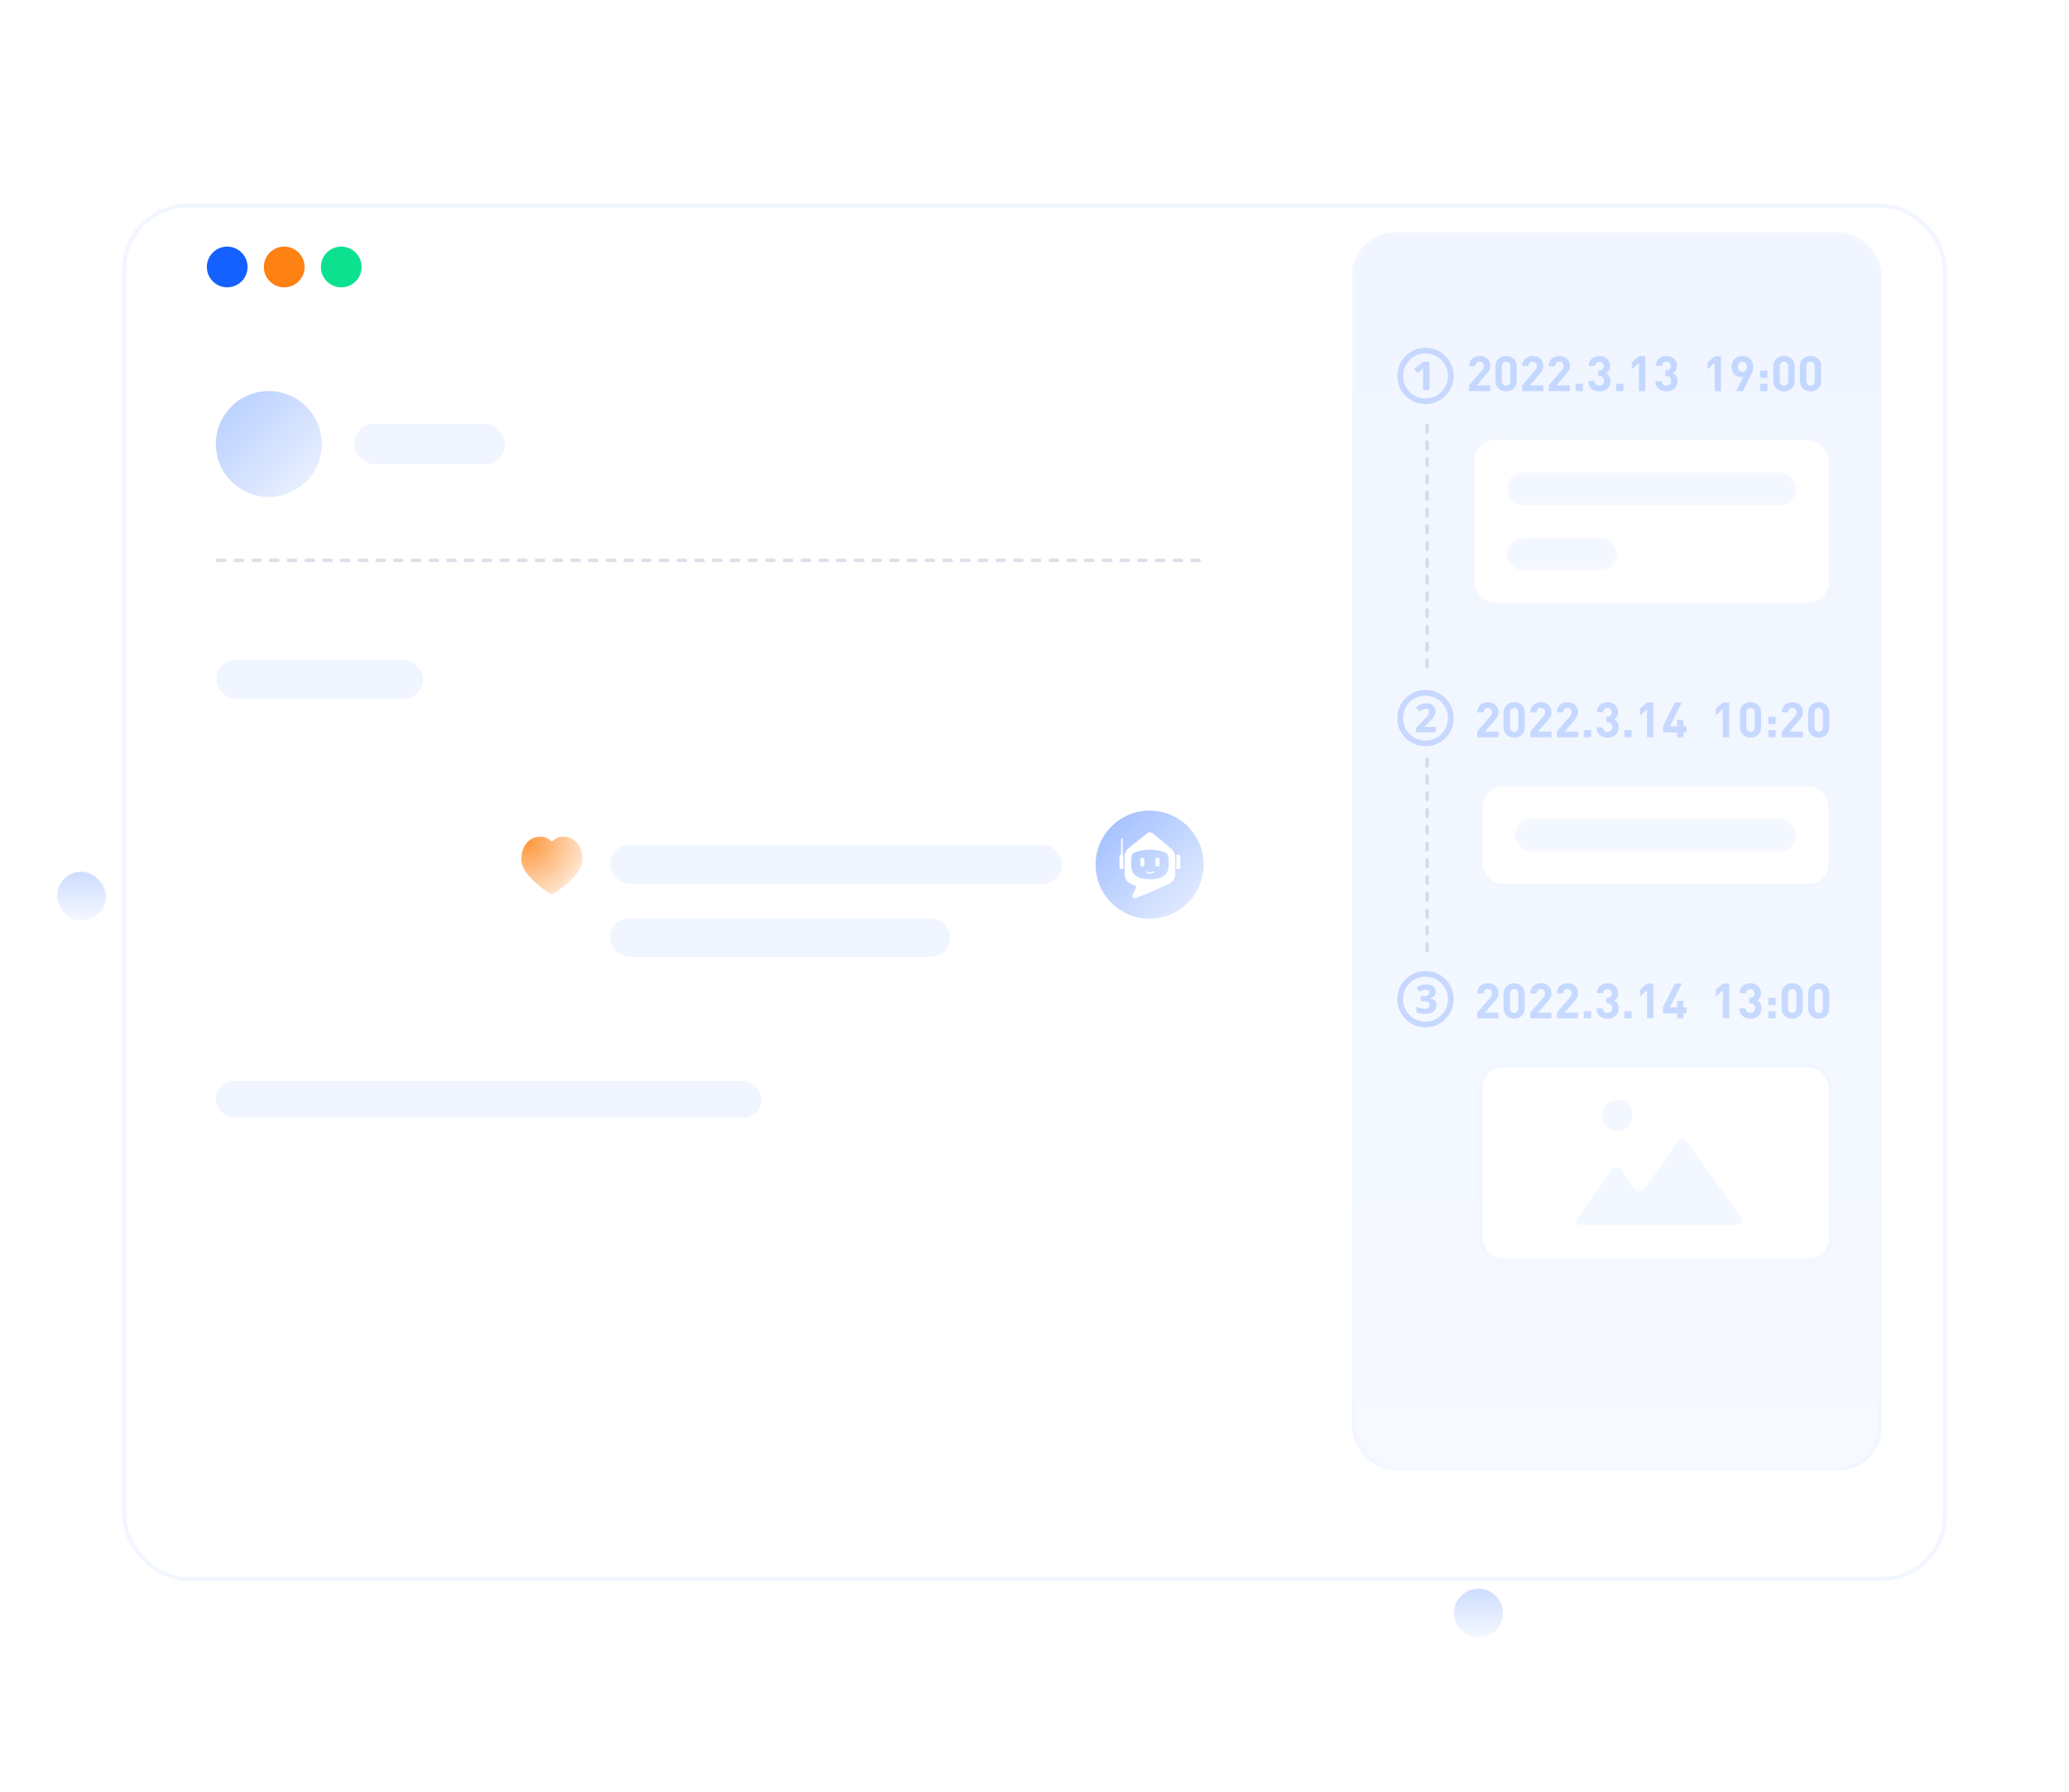 <svg width="508" height="440" viewBox="0 0 508 440" fill="none" xmlns="http://www.w3.org/2000/svg">
<g filter="url(#filter0_d_1616_7593)">
<rect x="30" y="40" width="448" height="338.113" rx="16" fill="white"/>
<rect x="30.5" y="40.5" width="447" height="337.113" rx="15.5" stroke="#F2F6FF"/>
</g>
<rect x="53.132" y="162" width="50.717" height="9.509" rx="4.755" fill="#F0F5FF"/>
<rect x="53" y="265.387" width="134" height="9" rx="4.5" fill="#F0F5FF"/>
<path d="M138.238 205.387C141.14 205.387 143 207.735 143 210.894C143 213.346 140.801 216.047 136.468 219.081C136.184 219.28 135.846 219.387 135.5 219.387C135.154 219.387 134.816 219.28 134.532 219.081C130.199 216.047 128 213.346 128 210.894C128 207.735 129.86 205.387 132.762 205.387C133.809 205.387 134.52 205.756 135.5 206.595C136.48 205.756 137.191 205.387 138.238 205.387Z" fill="url(#paint0_radial_1616_7593)" fill-opacity="0.8"/>
<rect x="149.806" y="207.438" width="110.943" height="9.509" rx="4.755" fill="#F0F5FF"/>
<circle cx="282.264" cy="212.264" r="13.264" fill="white"/>
<circle cx="282.264" cy="212.264" r="13.264" fill="url(#paint1_linear_1616_7593)" fill-opacity="0.4"/>
<path fill-rule="evenodd" clip-rule="evenodd" d="M276.701 208.642C276.807 208.51 276.928 208.386 277.061 208.276L277.065 208.272L277.092 208.248H277.093L277.218 208.145C277.23 208.135 277.244 208.125 277.257 208.116L277.273 208.105H277.272L277.873 207.599L277.886 207.588L281.707 204.54C282.08 204.228 282.624 204.232 282.993 204.551L286.75 207.653L286.784 207.684L287.544 208.339H287.546L287.657 208.435C287.736 208.504 287.81 208.577 287.88 208.653C288.32 209.134 288.568 209.767 288.568 210.429V214.582C288.568 215.616 287.967 216.552 287.03 216.977L283.362 218.639L283.258 218.686C283.246 218.691 283.234 218.696 283.223 218.701C283.211 218.706 283.199 218.711 283.187 218.717C283.187 218.717 283.186 218.717 283.184 218.719C283.156 218.73 283.129 218.741 283.101 218.751L282.24 219.131L278.75 220.496C278.307 220.67 277.878 220.215 278.071 219.777L278.928 217.852L279.022 217.596L277.655 216.977C276.719 216.552 276.119 215.616 276.119 214.582V210.297C276.119 209.689 276.328 209.107 276.701 208.642ZM277.778 212.98C277.961 214.729 279.263 215.834 282.343 215.881C285.422 215.834 286.726 214.731 286.908 212.982C287.016 211.944 286.93 210.926 286.84 210.271C286.778 209.821 286.479 209.437 286.056 209.277C284.342 208.635 283.171 208.606 282.345 208.606C281.223 208.606 280.252 208.669 278.628 209.277C278.204 209.437 277.906 209.82 277.844 210.271C277.756 210.924 277.67 211.942 277.778 212.98ZM275.351 205.883H275.57C275.616 205.883 275.657 205.906 275.657 205.933V209.812H275.792C275.821 209.812 275.843 209.836 275.843 209.863V213.31C275.843 213.339 275.82 213.361 275.792 213.361H275.254C275.043 213.361 274.872 213.189 274.87 212.977V210.199C274.87 209.985 275.043 209.812 275.254 209.812H275.264V205.933C275.264 205.906 275.301 205.883 275.351 205.883ZM288.892 213.374H289.43C289.641 213.374 289.812 213.202 289.814 212.989V210.212C289.814 209.998 289.641 209.825 289.43 209.825H288.892C288.863 209.825 288.842 209.849 288.842 209.876V213.323C288.842 213.352 288.865 213.374 288.892 213.374ZM280.751 212.692H280.221C280.104 212.692 280.009 212.596 280.009 212.478V210.82C280.009 210.702 280.104 210.605 280.221 210.605H280.751C280.868 210.605 280.963 210.702 280.963 210.82V212.478C280.963 212.596 280.868 212.692 280.751 212.692ZM284.466 212.692H283.936C283.819 212.692 283.724 212.596 283.724 212.478V210.82C283.724 210.702 283.819 210.605 283.936 210.605H284.466C284.583 210.605 284.678 210.702 284.678 210.82V212.478C284.678 212.596 284.583 212.692 284.466 212.692ZM282.348 214.456C282.701 214.456 283.032 214.346 283.261 214.155C283.318 214.106 283.327 214.019 283.279 213.961C283.23 213.903 283.144 213.894 283.086 213.943C282.906 214.093 282.638 214.181 282.35 214.181C282.056 214.181 281.784 214.092 281.606 213.936C281.548 213.887 281.462 213.892 281.413 213.95C281.365 214.008 281.37 214.095 281.428 214.144C281.653 214.344 281.989 214.456 282.348 214.456Z" fill="white"/>
<rect x="149.806" y="225.398" width="83.472" height="9.509" rx="4.755" fill="#F0F5FF"/>
<rect x="332.409" y="57.409" width="129.182" height="303.182" rx="10.157" fill="white"/>
<rect x="332.409" y="57.409" width="129.182" height="303.182" rx="10.157" fill="url(#paint2_linear_1616_7593)" fill-opacity="0.06"/>
<rect x="332.409" y="57.409" width="129.182" height="303.182" rx="10.157" stroke="#F2F6FF" stroke-width="0.818"/>
<path d="M349.376 95.792V91.92C349.376 91.813 349.376 91.68 349.376 91.52C349.376 91.349 349.381 91.168 349.392 90.976C349.403 90.784 349.413 90.608 349.424 90.448C349.349 90.523 349.28 90.592 349.216 90.656C349.163 90.72 349.104 90.779 349.04 90.832C348.976 90.885 348.891 90.955 348.784 91.04C348.688 91.115 348.576 91.2 348.448 91.296C348.331 91.392 348.192 91.499 348.032 91.616L347.216 90.56L349.504 88.768H351.008V95.792H349.376ZM350 99.216C349.04 99.216 348.139 99.035 347.296 98.672C346.464 98.32 345.728 97.829 345.088 97.2C344.459 96.56 343.963 95.824 343.6 94.992C343.248 94.149 343.072 93.248 343.072 92.288C343.072 91.328 343.248 90.432 343.6 89.6C343.963 88.757 344.459 88.021 345.088 87.392C345.728 86.752 346.464 86.256 347.296 85.904C348.139 85.541 349.04 85.36 350 85.36C350.96 85.36 351.856 85.541 352.688 85.904C353.531 86.256 354.267 86.752 354.896 87.392C355.536 88.021 356.032 88.757 356.384 89.6C356.747 90.432 356.928 91.328 356.928 92.288C356.928 93.248 356.747 94.149 356.384 94.992C356.032 95.824 355.536 96.56 354.896 97.2C354.267 97.829 353.531 98.32 352.688 98.672C351.856 99.035 350.96 99.216 350 99.216ZM350 97.792C350.768 97.792 351.483 97.653 352.144 97.376C352.805 97.088 353.387 96.693 353.888 96.192C354.4 95.68 354.795 95.093 355.072 94.432C355.36 93.76 355.504 93.045 355.504 92.288C355.504 91.52 355.36 90.805 355.072 90.144C354.795 89.483 354.4 88.901 353.888 88.4C353.387 87.888 352.8 87.493 352.128 87.216C351.467 86.928 350.757 86.784 350 86.784C349.232 86.784 348.517 86.928 347.856 87.216C347.195 87.493 346.608 87.888 346.096 88.4C345.595 88.901 345.2 89.488 344.912 90.16C344.635 90.821 344.496 91.531 344.496 92.288C344.496 93.056 344.635 93.771 344.912 94.432C345.2 95.093 345.595 95.68 346.096 96.192C346.608 96.693 347.195 97.088 347.856 97.376C348.528 97.653 349.243 97.792 350 97.792Z" fill="white"/>
<path d="M349.376 95.792V91.92C349.376 91.813 349.376 91.68 349.376 91.52C349.376 91.349 349.381 91.168 349.392 90.976C349.403 90.784 349.413 90.608 349.424 90.448C349.349 90.523 349.28 90.592 349.216 90.656C349.163 90.72 349.104 90.779 349.04 90.832C348.976 90.885 348.891 90.955 348.784 91.04C348.688 91.115 348.576 91.2 348.448 91.296C348.331 91.392 348.192 91.499 348.032 91.616L347.216 90.56L349.504 88.768H351.008V95.792H349.376ZM350 99.216C349.04 99.216 348.139 99.035 347.296 98.672C346.464 98.32 345.728 97.829 345.088 97.2C344.459 96.56 343.963 95.824 343.6 94.992C343.248 94.149 343.072 93.248 343.072 92.288C343.072 91.328 343.248 90.432 343.6 89.6C343.963 88.757 344.459 88.021 345.088 87.392C345.728 86.752 346.464 86.256 347.296 85.904C348.139 85.541 349.04 85.36 350 85.36C350.96 85.36 351.856 85.541 352.688 85.904C353.531 86.256 354.267 86.752 354.896 87.392C355.536 88.021 356.032 88.757 356.384 89.6C356.747 90.432 356.928 91.328 356.928 92.288C356.928 93.248 356.747 94.149 356.384 94.992C356.032 95.824 355.536 96.56 354.896 97.2C354.267 97.829 353.531 98.32 352.688 98.672C351.856 99.035 350.96 99.216 350 99.216ZM350 97.792C350.768 97.792 351.483 97.653 352.144 97.376C352.805 97.088 353.387 96.693 353.888 96.192C354.4 95.68 354.795 95.093 355.072 94.432C355.36 93.76 355.504 93.045 355.504 92.288C355.504 91.52 355.36 90.805 355.072 90.144C354.795 89.483 354.4 88.901 353.888 88.4C353.387 87.888 352.8 87.493 352.128 87.216C351.467 86.928 350.757 86.784 350 86.784C349.232 86.784 348.517 86.928 347.856 87.216C347.195 87.493 346.608 87.888 346.096 88.4C345.595 88.901 345.2 89.488 344.912 90.16C344.635 90.821 344.496 91.531 344.496 92.288C344.496 93.056 344.635 93.771 344.912 94.432C345.2 95.093 345.595 95.68 346.096 96.192C346.608 96.693 347.195 97.088 347.856 97.376C348.528 97.653 349.243 97.792 350 97.792Z" fill="#C7D8FF"/>
<circle cx="55.787" cy="65.539" r="5" fill="#1561FF"/>
<circle cx="69.787" cy="65.539" r="5" fill="#FD8113"/>
<circle cx="83.787" cy="65.539" r="5" fill="#0CE18F"/>
<line opacity="0.3" x1="53.435" y1="137.565" x2="295.565" y2="137.565" stroke="#869BB9" stroke-width="0.87" stroke-linecap="round" stroke-dasharray="1.74 2.61"/>
<rect x="87" y="104" width="37" height="10" rx="5" fill="#F0F5FF"/>
<circle cx="66" cy="109" r="13" fill="white"/>
<circle cx="66" cy="109" r="13" fill="url(#paint3_linear_1616_7593)" fill-opacity="0.3"/>
<path d="M347.664 179.776V178.672L349.44 176.896C349.824 176.512 350.117 176.203 350.32 175.968C350.523 175.733 350.667 175.525 350.752 175.344C350.837 175.152 350.88 174.955 350.88 174.752C350.88 174.485 350.8 174.293 350.64 174.176C350.48 174.048 350.277 173.984 350.032 173.984C349.797 173.984 349.557 174.048 349.312 174.176C349.067 174.293 348.8 174.475 348.512 174.72L347.648 173.68C347.872 173.477 348.101 173.301 348.336 173.152C348.581 172.992 348.853 172.869 349.152 172.784C349.451 172.688 349.792 172.64 350.176 172.64C350.88 172.64 351.44 172.816 351.856 173.168C352.272 173.52 352.48 173.989 352.48 174.576C352.48 174.96 352.4 175.312 352.24 175.632C352.091 175.941 351.867 176.256 351.568 176.576C351.28 176.885 350.928 177.237 350.512 177.632L349.6 178.496L349.552 178.432H352.544V179.776H347.664ZM350 183.216C349.04 183.216 348.139 183.035 347.296 182.672C346.464 182.32 345.728 181.829 345.088 181.2C344.459 180.56 343.963 179.824 343.6 178.992C343.248 178.149 343.072 177.248 343.072 176.288C343.072 175.328 343.248 174.432 343.6 173.6C343.963 172.757 344.459 172.021 345.088 171.392C345.728 170.752 346.464 170.256 347.296 169.904C348.139 169.541 349.04 169.36 350 169.36C350.96 169.36 351.856 169.541 352.688 169.904C353.531 170.256 354.267 170.752 354.896 171.392C355.536 172.021 356.032 172.757 356.384 173.6C356.747 174.432 356.928 175.328 356.928 176.288C356.928 177.248 356.747 178.149 356.384 178.992C356.032 179.824 355.536 180.56 354.896 181.2C354.267 181.829 353.531 182.32 352.688 182.672C351.856 183.035 350.96 183.216 350 183.216ZM350 181.792C350.768 181.792 351.483 181.653 352.144 181.376C352.805 181.088 353.387 180.693 353.888 180.192C354.4 179.68 354.795 179.093 355.072 178.432C355.36 177.76 355.504 177.045 355.504 176.288C355.504 175.52 355.36 174.805 355.072 174.144C354.795 173.483 354.4 172.901 353.888 172.4C353.387 171.888 352.8 171.493 352.128 171.216C351.467 170.928 350.757 170.784 350 170.784C349.232 170.784 348.517 170.928 347.856 171.216C347.195 171.493 346.608 171.888 346.096 172.4C345.595 172.901 345.2 173.488 344.912 174.16C344.635 174.821 344.496 175.531 344.496 176.288C344.496 177.056 344.635 177.771 344.912 178.432C345.2 179.093 345.595 179.68 346.096 180.192C346.608 180.693 347.195 181.088 347.856 181.376C348.528 181.653 349.243 181.792 350 181.792Z" fill="white"/>
<path d="M347.664 179.776V178.672L349.44 176.896C349.824 176.512 350.117 176.203 350.32 175.968C350.523 175.733 350.667 175.525 350.752 175.344C350.837 175.152 350.88 174.955 350.88 174.752C350.88 174.485 350.8 174.293 350.64 174.176C350.48 174.048 350.277 173.984 350.032 173.984C349.797 173.984 349.557 174.048 349.312 174.176C349.067 174.293 348.8 174.475 348.512 174.72L347.648 173.68C347.872 173.477 348.101 173.301 348.336 173.152C348.581 172.992 348.853 172.869 349.152 172.784C349.451 172.688 349.792 172.64 350.176 172.64C350.88 172.64 351.44 172.816 351.856 173.168C352.272 173.52 352.48 173.989 352.48 174.576C352.48 174.96 352.4 175.312 352.24 175.632C352.091 175.941 351.867 176.256 351.568 176.576C351.28 176.885 350.928 177.237 350.512 177.632L349.6 178.496L349.552 178.432H352.544V179.776H347.664ZM350 183.216C349.04 183.216 348.139 183.035 347.296 182.672C346.464 182.32 345.728 181.829 345.088 181.2C344.459 180.56 343.963 179.824 343.6 178.992C343.248 178.149 343.072 177.248 343.072 176.288C343.072 175.328 343.248 174.432 343.6 173.6C343.963 172.757 344.459 172.021 345.088 171.392C345.728 170.752 346.464 170.256 347.296 169.904C348.139 169.541 349.04 169.36 350 169.36C350.96 169.36 351.856 169.541 352.688 169.904C353.531 170.256 354.267 170.752 354.896 171.392C355.536 172.021 356.032 172.757 356.384 173.6C356.747 174.432 356.928 175.328 356.928 176.288C356.928 177.248 356.747 178.149 356.384 178.992C356.032 179.824 355.536 180.56 354.896 181.2C354.267 181.829 353.531 182.32 352.688 182.672C351.856 183.035 350.96 183.216 350 183.216ZM350 181.792C350.768 181.792 351.483 181.653 352.144 181.376C352.805 181.088 353.387 180.693 353.888 180.192C354.4 179.68 354.795 179.093 355.072 178.432C355.36 177.76 355.504 177.045 355.504 176.288C355.504 175.52 355.36 174.805 355.072 174.144C354.795 173.483 354.4 172.901 353.888 172.4C353.387 171.888 352.8 171.493 352.128 171.216C351.467 170.928 350.757 170.784 350 170.784C349.232 170.784 348.517 170.928 347.856 171.216C347.195 171.493 346.608 171.888 346.096 172.4C345.595 172.901 345.2 173.488 344.912 174.16C344.635 174.821 344.496 175.531 344.496 176.288C344.496 177.056 344.635 177.771 344.912 178.432C345.2 179.093 345.595 179.68 346.096 180.192C346.608 180.693 347.195 181.088 347.856 181.376C348.528 181.653 349.243 181.792 350 181.792Z" fill="#C7D8FF"/>
<path d="M349.84 248.904C349.403 248.904 349.019 248.872 348.688 248.808C348.357 248.733 348.043 248.632 347.744 248.504V247.128C348.075 247.299 348.405 247.427 348.736 247.512C349.077 247.587 349.392 247.624 349.68 247.624C350.171 247.624 350.517 247.544 350.72 247.384C350.933 247.224 351.04 246.995 351.04 246.696C351.04 246.408 350.923 246.189 350.688 246.04C350.453 245.88 350.037 245.8 349.44 245.8H348.816V244.568H349.456C349.979 244.568 350.352 244.488 350.576 244.328C350.811 244.168 350.928 243.949 350.928 243.672C350.928 243.427 350.843 243.251 350.672 243.144C350.501 243.027 350.283 242.968 350.016 242.968C349.717 242.968 349.429 243.027 349.152 243.144C348.885 243.251 348.661 243.363 348.48 243.48L347.76 242.392C348.08 242.179 348.427 242.003 348.8 241.864C349.184 241.725 349.648 241.656 350.192 241.656C350.928 241.656 351.499 241.811 351.904 242.12C352.309 242.419 352.512 242.829 352.512 243.352C352.512 243.832 352.368 244.221 352.08 244.52C351.803 244.808 351.445 245.011 351.008 245.128L350.992 245.096C351.557 245.171 351.984 245.347 352.272 245.624C352.571 245.901 352.72 246.285 352.72 246.776C352.72 247.384 352.491 247.891 352.032 248.296C351.573 248.701 350.843 248.904 349.84 248.904ZM350 252.216C349.04 252.216 348.139 252.035 347.296 251.672C346.464 251.32 345.728 250.829 345.088 250.2C344.459 249.56 343.963 248.824 343.6 247.992C343.248 247.149 343.072 246.248 343.072 245.288C343.072 244.328 343.248 243.432 343.6 242.6C343.963 241.757 344.459 241.021 345.088 240.392C345.728 239.752 346.464 239.256 347.296 238.904C348.139 238.541 349.04 238.36 350 238.36C350.96 238.36 351.856 238.541 352.688 238.904C353.531 239.256 354.267 239.752 354.896 240.392C355.536 241.021 356.032 241.757 356.384 242.6C356.747 243.432 356.928 244.328 356.928 245.288C356.928 246.248 356.747 247.149 356.384 247.992C356.032 248.824 355.536 249.56 354.896 250.2C354.267 250.829 353.531 251.32 352.688 251.672C351.856 252.035 350.96 252.216 350 252.216ZM350 250.792C350.768 250.792 351.483 250.653 352.144 250.376C352.805 250.088 353.387 249.693 353.888 249.192C354.4 248.68 354.795 248.093 355.072 247.432C355.36 246.771 355.504 246.056 355.504 245.288C355.504 244.52 355.36 243.805 355.072 243.144C354.795 242.483 354.4 241.901 353.888 241.4C353.387 240.888 352.805 240.493 352.144 240.216C351.483 239.928 350.768 239.784 350 239.784C349.232 239.784 348.517 239.928 347.856 240.216C347.195 240.493 346.608 240.888 346.096 241.4C345.595 241.901 345.2 242.483 344.912 243.144C344.635 243.805 344.496 244.52 344.496 245.288C344.496 246.056 344.635 246.771 344.912 247.432C345.2 248.093 345.595 248.68 346.096 249.192C346.608 249.693 347.195 250.088 347.856 250.376C348.517 250.653 349.232 250.792 350 250.792Z" fill="white"/>
<path d="M349.84 248.904C349.403 248.904 349.019 248.872 348.688 248.808C348.357 248.733 348.043 248.632 347.744 248.504V247.128C348.075 247.299 348.405 247.427 348.736 247.512C349.077 247.587 349.392 247.624 349.68 247.624C350.171 247.624 350.517 247.544 350.72 247.384C350.933 247.224 351.04 246.995 351.04 246.696C351.04 246.408 350.923 246.189 350.688 246.04C350.453 245.88 350.037 245.8 349.44 245.8H348.816V244.568H349.456C349.979 244.568 350.352 244.488 350.576 244.328C350.811 244.168 350.928 243.949 350.928 243.672C350.928 243.427 350.843 243.251 350.672 243.144C350.501 243.027 350.283 242.968 350.016 242.968C349.717 242.968 349.429 243.027 349.152 243.144C348.885 243.251 348.661 243.363 348.48 243.48L347.76 242.392C348.08 242.179 348.427 242.003 348.8 241.864C349.184 241.725 349.648 241.656 350.192 241.656C350.928 241.656 351.499 241.811 351.904 242.12C352.309 242.419 352.512 242.829 352.512 243.352C352.512 243.832 352.368 244.221 352.08 244.52C351.803 244.808 351.445 245.011 351.008 245.128L350.992 245.096C351.557 245.171 351.984 245.347 352.272 245.624C352.571 245.901 352.72 246.285 352.72 246.776C352.72 247.384 352.491 247.891 352.032 248.296C351.573 248.701 350.843 248.904 349.84 248.904ZM350 252.216C349.04 252.216 348.139 252.035 347.296 251.672C346.464 251.32 345.728 250.829 345.088 250.2C344.459 249.56 343.963 248.824 343.6 247.992C343.248 247.149 343.072 246.248 343.072 245.288C343.072 244.328 343.248 243.432 343.6 242.6C343.963 241.757 344.459 241.021 345.088 240.392C345.728 239.752 346.464 239.256 347.296 238.904C348.139 238.541 349.04 238.36 350 238.36C350.96 238.36 351.856 238.541 352.688 238.904C353.531 239.256 354.267 239.752 354.896 240.392C355.536 241.021 356.032 241.757 356.384 242.6C356.747 243.432 356.928 244.328 356.928 245.288C356.928 246.248 356.747 247.149 356.384 247.992C356.032 248.824 355.536 249.56 354.896 250.2C354.267 250.829 353.531 251.32 352.688 251.672C351.856 252.035 350.96 252.216 350 252.216ZM350 250.792C350.768 250.792 351.483 250.653 352.144 250.376C352.805 250.088 353.387 249.693 353.888 249.192C354.4 248.68 354.795 248.093 355.072 247.432C355.36 246.771 355.504 246.056 355.504 245.288C355.504 244.52 355.36 243.805 355.072 243.144C354.795 242.483 354.4 241.901 353.888 241.4C353.387 240.888 352.805 240.493 352.144 240.216C351.483 239.928 350.768 239.784 350 239.784C349.232 239.784 348.517 239.928 347.856 240.216C347.195 240.493 346.608 240.888 346.096 241.4C345.595 241.901 345.2 242.483 344.912 243.144C344.635 243.805 344.496 244.52 344.496 245.288C344.496 246.056 344.635 246.771 344.912 247.432C345.2 248.093 345.595 248.68 346.096 249.192C346.608 249.693 347.195 250.088 347.856 250.376C348.517 250.653 349.232 250.792 350 250.792Z" fill="#C7D8FF"/>
<line opacity="0.3" x1="350.4" y1="104.4" x2="350.4" y2="164.6" stroke="#869BB9" stroke-width="0.8" stroke-linecap="round" stroke-dasharray="1.65 2.47"/>
<line opacity="0.3" x1="350.4" y1="186.4" x2="350.4" y2="233.6" stroke="#869BB9" stroke-width="0.8" stroke-linecap="round" stroke-dasharray="1.65 2.47"/>
<g opacity="0.2">
<path d="M365.904 96V94.596H362.604L364.992 91.824C365.58 91.14 365.904 90.696 365.904 89.868C365.904 88.332 364.824 87.384 363.312 87.384C361.848 87.384 360.708 88.32 360.708 89.88H362.268C362.268 89.052 362.796 88.788 363.312 88.788C363.972 88.788 364.344 89.22 364.344 89.856C364.344 90.252 364.212 90.516 363.9 90.888L360.708 94.596V96H365.904ZM372.372 93.528V89.928C372.372 88.296 371.172 87.384 369.78 87.384C368.388 87.384 367.176 88.296 367.176 89.928V93.528C367.176 95.16 368.388 96.072 369.78 96.072C371.172 96.072 372.372 95.16 372.372 93.528ZM370.812 93.516C370.812 94.236 370.392 94.668 369.78 94.668C369.168 94.668 368.736 94.236 368.736 93.516V89.952C368.736 89.232 369.168 88.788 369.78 88.788C370.392 88.788 370.812 89.232 370.812 89.952V93.516ZM378.935 96V94.596H375.635L378.023 91.824C378.611 91.14 378.935 90.696 378.935 89.868C378.935 88.332 377.855 87.384 376.343 87.384C374.879 87.384 373.739 88.32 373.739 89.88H375.299C375.299 89.052 375.827 88.788 376.343 88.788C377.003 88.788 377.375 89.22 377.375 89.856C377.375 90.252 377.243 90.516 376.931 90.888L373.739 94.596V96H378.935ZM385.451 96V94.596H382.151L384.539 91.824C385.127 91.14 385.451 90.696 385.451 89.868C385.451 88.332 384.371 87.384 382.859 87.384C381.395 87.384 380.255 88.32 380.255 89.88H381.815C381.815 89.052 382.343 88.788 382.859 88.788C383.519 88.788 383.891 89.22 383.891 89.856C383.891 90.252 383.759 90.516 383.447 90.888L380.255 94.596V96H385.451ZM388.667 96V94.224H386.879V96H388.667ZM395.424 93.528C395.424 92.496 394.932 91.908 394.32 91.584C394.884 91.284 395.304 90.756 395.304 89.832C395.304 88.392 394.212 87.384 392.7 87.384C391.26 87.384 390.12 88.296 390.084 89.82H391.644C391.68 89.172 392.112 88.788 392.7 88.788C393.264 88.788 393.744 89.16 393.744 89.88C393.744 90.48 393.42 90.948 392.664 90.948H392.436V92.304H392.664C393.432 92.304 393.864 92.772 393.864 93.48C393.864 94.248 393.384 94.668 392.712 94.668C392.1 94.668 391.572 94.32 391.548 93.552H389.988C390.012 95.34 391.32 96.072 392.712 96.072C394.176 96.072 395.424 95.232 395.424 93.528ZM398.604 96V94.224H396.816V96H398.604ZM403.958 96V87.456H402.398L400.658 88.968V90.648L402.398 89.136V96H403.958ZM411.878 93.528C411.878 92.496 411.386 91.908 410.774 91.584C411.338 91.284 411.758 90.756 411.758 89.832C411.758 88.392 410.666 87.384 409.154 87.384C407.714 87.384 406.574 88.296 406.538 89.82H408.098C408.134 89.172 408.566 88.788 409.154 88.788C409.718 88.788 410.198 89.16 410.198 89.88C410.198 90.48 409.874 90.948 409.118 90.948H408.89V92.304H409.118C409.886 92.304 410.318 92.772 410.318 93.48C410.318 94.248 409.838 94.668 409.166 94.668C408.554 94.668 408.026 94.32 408.002 93.552H406.442C406.466 95.34 407.774 96.072 409.166 96.072C410.63 96.072 411.878 95.232 411.878 93.528ZM422.567 96V87.456H421.007L419.267 88.968V90.648L421.007 89.136V96H422.567ZM430.487 90.024C430.487 88.332 429.335 87.384 427.823 87.384C426.311 87.384 425.159 88.368 425.159 90.048C425.159 91.632 426.263 92.58 427.415 92.58C427.619 92.58 427.847 92.556 428.051 92.472L426.275 96H427.967L429.779 92.304C430.163 91.524 430.487 90.804 430.487 90.024ZM428.927 90.036C428.927 90.828 428.459 91.284 427.823 91.284C427.163 91.284 426.719 90.792 426.719 90.036C426.719 89.244 427.187 88.788 427.823 88.788C428.459 88.788 428.927 89.244 428.927 90.036ZM433.955 92.748V90.972H432.179V92.748H433.955ZM433.955 96V94.224H432.179V96H433.955ZM440.622 93.528V89.928C440.622 88.296 439.422 87.384 438.03 87.384C436.638 87.384 435.426 88.296 435.426 89.928V93.528C435.426 95.16 436.638 96.072 438.03 96.072C439.422 96.072 440.622 95.16 440.622 93.528ZM439.062 93.516C439.062 94.236 438.642 94.668 438.03 94.668C437.418 94.668 436.986 94.236 436.986 93.516V89.952C436.986 89.232 437.418 88.788 438.03 88.788C438.642 88.788 439.062 89.232 439.062 89.952V93.516ZM447.137 93.528V89.928C447.137 88.296 445.937 87.384 444.545 87.384C443.153 87.384 441.941 88.296 441.941 89.928V93.528C441.941 95.16 443.153 96.072 444.545 96.072C445.937 96.072 447.137 95.16 447.137 93.528ZM445.577 93.516C445.577 94.236 445.157 94.668 444.545 94.668C443.933 94.668 443.501 94.236 443.501 93.516V89.952C443.501 89.232 443.933 88.788 444.545 88.788C445.157 88.788 445.577 89.232 445.577 89.952V93.516Z" fill="white"/>
<path d="M365.904 96V94.596H362.604L364.992 91.824C365.58 91.14 365.904 90.696 365.904 89.868C365.904 88.332 364.824 87.384 363.312 87.384C361.848 87.384 360.708 88.32 360.708 89.88H362.268C362.268 89.052 362.796 88.788 363.312 88.788C363.972 88.788 364.344 89.22 364.344 89.856C364.344 90.252 364.212 90.516 363.9 90.888L360.708 94.596V96H365.904ZM372.372 93.528V89.928C372.372 88.296 371.172 87.384 369.78 87.384C368.388 87.384 367.176 88.296 367.176 89.928V93.528C367.176 95.16 368.388 96.072 369.78 96.072C371.172 96.072 372.372 95.16 372.372 93.528ZM370.812 93.516C370.812 94.236 370.392 94.668 369.78 94.668C369.168 94.668 368.736 94.236 368.736 93.516V89.952C368.736 89.232 369.168 88.788 369.78 88.788C370.392 88.788 370.812 89.232 370.812 89.952V93.516ZM378.935 96V94.596H375.635L378.023 91.824C378.611 91.14 378.935 90.696 378.935 89.868C378.935 88.332 377.855 87.384 376.343 87.384C374.879 87.384 373.739 88.32 373.739 89.88H375.299C375.299 89.052 375.827 88.788 376.343 88.788C377.003 88.788 377.375 89.22 377.375 89.856C377.375 90.252 377.243 90.516 376.931 90.888L373.739 94.596V96H378.935ZM385.451 96V94.596H382.151L384.539 91.824C385.127 91.14 385.451 90.696 385.451 89.868C385.451 88.332 384.371 87.384 382.859 87.384C381.395 87.384 380.255 88.32 380.255 89.88H381.815C381.815 89.052 382.343 88.788 382.859 88.788C383.519 88.788 383.891 89.22 383.891 89.856C383.891 90.252 383.759 90.516 383.447 90.888L380.255 94.596V96H385.451ZM388.667 96V94.224H386.879V96H388.667ZM395.424 93.528C395.424 92.496 394.932 91.908 394.32 91.584C394.884 91.284 395.304 90.756 395.304 89.832C395.304 88.392 394.212 87.384 392.7 87.384C391.26 87.384 390.12 88.296 390.084 89.82H391.644C391.68 89.172 392.112 88.788 392.7 88.788C393.264 88.788 393.744 89.16 393.744 89.88C393.744 90.48 393.42 90.948 392.664 90.948H392.436V92.304H392.664C393.432 92.304 393.864 92.772 393.864 93.48C393.864 94.248 393.384 94.668 392.712 94.668C392.1 94.668 391.572 94.32 391.548 93.552H389.988C390.012 95.34 391.32 96.072 392.712 96.072C394.176 96.072 395.424 95.232 395.424 93.528ZM398.604 96V94.224H396.816V96H398.604ZM403.958 96V87.456H402.398L400.658 88.968V90.648L402.398 89.136V96H403.958ZM411.878 93.528C411.878 92.496 411.386 91.908 410.774 91.584C411.338 91.284 411.758 90.756 411.758 89.832C411.758 88.392 410.666 87.384 409.154 87.384C407.714 87.384 406.574 88.296 406.538 89.82H408.098C408.134 89.172 408.566 88.788 409.154 88.788C409.718 88.788 410.198 89.16 410.198 89.88C410.198 90.48 409.874 90.948 409.118 90.948H408.89V92.304H409.118C409.886 92.304 410.318 92.772 410.318 93.48C410.318 94.248 409.838 94.668 409.166 94.668C408.554 94.668 408.026 94.32 408.002 93.552H406.442C406.466 95.34 407.774 96.072 409.166 96.072C410.63 96.072 411.878 95.232 411.878 93.528ZM422.567 96V87.456H421.007L419.267 88.968V90.648L421.007 89.136V96H422.567ZM430.487 90.024C430.487 88.332 429.335 87.384 427.823 87.384C426.311 87.384 425.159 88.368 425.159 90.048C425.159 91.632 426.263 92.58 427.415 92.58C427.619 92.58 427.847 92.556 428.051 92.472L426.275 96H427.967L429.779 92.304C430.163 91.524 430.487 90.804 430.487 90.024ZM428.927 90.036C428.927 90.828 428.459 91.284 427.823 91.284C427.163 91.284 426.719 90.792 426.719 90.036C426.719 89.244 427.187 88.788 427.823 88.788C428.459 88.788 428.927 89.244 428.927 90.036ZM433.955 92.748V90.972H432.179V92.748H433.955ZM433.955 96V94.224H432.179V96H433.955ZM440.622 93.528V89.928C440.622 88.296 439.422 87.384 438.03 87.384C436.638 87.384 435.426 88.296 435.426 89.928V93.528C435.426 95.16 436.638 96.072 438.03 96.072C439.422 96.072 440.622 95.16 440.622 93.528ZM439.062 93.516C439.062 94.236 438.642 94.668 438.03 94.668C437.418 94.668 436.986 94.236 436.986 93.516V89.952C436.986 89.232 437.418 88.788 438.03 88.788C438.642 88.788 439.062 89.232 439.062 89.952V93.516ZM447.137 93.528V89.928C447.137 88.296 445.937 87.384 444.545 87.384C443.153 87.384 441.941 88.296 441.941 89.928V93.528C441.941 95.16 443.153 96.072 444.545 96.072C445.937 96.072 447.137 95.16 447.137 93.528ZM445.577 93.516C445.577 94.236 445.157 94.668 444.545 94.668C443.933 94.668 443.501 94.236 443.501 93.516V89.952C443.501 89.232 443.933 88.788 444.545 88.788C445.157 88.788 445.577 89.232 445.577 89.952V93.516Z" fill="#125EFF"/>
</g>
<g opacity="0.2">
<path d="M367.904 181V179.596H364.604L366.992 176.824C367.58 176.14 367.904 175.696 367.904 174.868C367.904 173.332 366.824 172.384 365.312 172.384C363.848 172.384 362.708 173.32 362.708 174.88H364.268C364.268 174.052 364.796 173.788 365.312 173.788C365.972 173.788 366.344 174.22 366.344 174.856C366.344 175.252 366.212 175.516 365.9 175.888L362.708 179.596V181H367.904ZM374.372 178.528V174.928C374.372 173.296 373.172 172.384 371.78 172.384C370.388 172.384 369.176 173.296 369.176 174.928V178.528C369.176 180.16 370.388 181.072 371.78 181.072C373.172 181.072 374.372 180.16 374.372 178.528ZM372.812 178.516C372.812 179.236 372.392 179.668 371.78 179.668C371.168 179.668 370.736 179.236 370.736 178.516V174.952C370.736 174.232 371.168 173.788 371.78 173.788C372.392 173.788 372.812 174.232 372.812 174.952V178.516ZM380.935 181V179.596H377.635L380.023 176.824C380.611 176.14 380.935 175.696 380.935 174.868C380.935 173.332 379.855 172.384 378.343 172.384C376.879 172.384 375.739 173.32 375.739 174.88H377.299C377.299 174.052 377.827 173.788 378.343 173.788C379.003 173.788 379.375 174.22 379.375 174.856C379.375 175.252 379.243 175.516 378.931 175.888L375.739 179.596V181H380.935ZM387.451 181V179.596H384.151L386.539 176.824C387.127 176.14 387.451 175.696 387.451 174.868C387.451 173.332 386.371 172.384 384.859 172.384C383.395 172.384 382.255 173.32 382.255 174.88H383.815C383.815 174.052 384.343 173.788 384.859 173.788C385.519 173.788 385.891 174.22 385.891 174.856C385.891 175.252 385.759 175.516 385.447 175.888L382.255 179.596V181H387.451ZM390.667 181V179.224H388.879V181H390.667ZM397.424 178.528C397.424 177.496 396.932 176.908 396.32 176.584C396.884 176.284 397.304 175.756 397.304 174.832C397.304 173.392 396.212 172.384 394.7 172.384C393.26 172.384 392.12 173.296 392.084 174.82H393.644C393.68 174.172 394.112 173.788 394.7 173.788C395.264 173.788 395.744 174.16 395.744 174.88C395.744 175.48 395.42 175.948 394.664 175.948H394.436V177.304H394.664C395.432 177.304 395.864 177.772 395.864 178.48C395.864 179.248 395.384 179.668 394.712 179.668C394.1 179.668 393.572 179.32 393.548 178.552H391.988C392.012 180.34 393.32 181.072 394.712 181.072C396.176 181.072 397.424 180.232 397.424 178.528ZM400.604 181V179.224H398.816V181H400.604ZM405.958 181V172.456H404.398L402.658 173.968V175.648L404.398 174.136V181H405.958ZM414.082 179.788V178.312H413.302V176.716H411.802V178.312H410.014L412.942 172.456H411.238L408.31 178.312V179.788H411.802V181H413.302V179.788H414.082ZM424.567 181V172.456H423.007L421.267 173.968V175.648L423.007 174.136V181H424.567ZM432.403 178.528V174.928C432.403 173.296 431.203 172.384 429.811 172.384C428.419 172.384 427.207 173.296 427.207 174.928V178.528C427.207 180.16 428.419 181.072 429.811 181.072C431.203 181.072 432.403 180.16 432.403 178.528ZM430.843 178.516C430.843 179.236 430.423 179.668 429.811 179.668C429.199 179.668 428.767 179.236 428.767 178.516V174.952C428.767 174.232 429.199 173.788 429.811 173.788C430.423 173.788 430.843 174.232 430.843 174.952V178.516ZM435.955 177.748V175.972H434.179V177.748H435.955ZM435.955 181V179.224H434.179V181H435.955ZM442.67 181V179.596H439.37L441.758 176.824C442.346 176.14 442.67 175.696 442.67 174.868C442.67 173.332 441.59 172.384 440.078 172.384C438.614 172.384 437.474 173.32 437.474 174.88H439.034C439.034 174.052 439.562 173.788 440.078 173.788C440.738 173.788 441.11 174.22 441.11 174.856C441.11 175.252 440.978 175.516 440.666 175.888L437.474 179.596V181H442.67ZM449.137 178.528V174.928C449.137 173.296 447.937 172.384 446.545 172.384C445.153 172.384 443.941 173.296 443.941 174.928V178.528C443.941 180.16 445.153 181.072 446.545 181.072C447.937 181.072 449.137 180.16 449.137 178.528ZM447.577 178.516C447.577 179.236 447.157 179.668 446.545 179.668C445.933 179.668 445.501 179.236 445.501 178.516V174.952C445.501 174.232 445.933 173.788 446.545 173.788C447.157 173.788 447.577 174.232 447.577 174.952V178.516Z" fill="white"/>
<path d="M367.904 181V179.596H364.604L366.992 176.824C367.58 176.14 367.904 175.696 367.904 174.868C367.904 173.332 366.824 172.384 365.312 172.384C363.848 172.384 362.708 173.32 362.708 174.88H364.268C364.268 174.052 364.796 173.788 365.312 173.788C365.972 173.788 366.344 174.22 366.344 174.856C366.344 175.252 366.212 175.516 365.9 175.888L362.708 179.596V181H367.904ZM374.372 178.528V174.928C374.372 173.296 373.172 172.384 371.78 172.384C370.388 172.384 369.176 173.296 369.176 174.928V178.528C369.176 180.16 370.388 181.072 371.78 181.072C373.172 181.072 374.372 180.16 374.372 178.528ZM372.812 178.516C372.812 179.236 372.392 179.668 371.78 179.668C371.168 179.668 370.736 179.236 370.736 178.516V174.952C370.736 174.232 371.168 173.788 371.78 173.788C372.392 173.788 372.812 174.232 372.812 174.952V178.516ZM380.935 181V179.596H377.635L380.023 176.824C380.611 176.14 380.935 175.696 380.935 174.868C380.935 173.332 379.855 172.384 378.343 172.384C376.879 172.384 375.739 173.32 375.739 174.88H377.299C377.299 174.052 377.827 173.788 378.343 173.788C379.003 173.788 379.375 174.22 379.375 174.856C379.375 175.252 379.243 175.516 378.931 175.888L375.739 179.596V181H380.935ZM387.451 181V179.596H384.151L386.539 176.824C387.127 176.14 387.451 175.696 387.451 174.868C387.451 173.332 386.371 172.384 384.859 172.384C383.395 172.384 382.255 173.32 382.255 174.88H383.815C383.815 174.052 384.343 173.788 384.859 173.788C385.519 173.788 385.891 174.22 385.891 174.856C385.891 175.252 385.759 175.516 385.447 175.888L382.255 179.596V181H387.451ZM390.667 181V179.224H388.879V181H390.667ZM397.424 178.528C397.424 177.496 396.932 176.908 396.32 176.584C396.884 176.284 397.304 175.756 397.304 174.832C397.304 173.392 396.212 172.384 394.7 172.384C393.26 172.384 392.12 173.296 392.084 174.82H393.644C393.68 174.172 394.112 173.788 394.7 173.788C395.264 173.788 395.744 174.16 395.744 174.88C395.744 175.48 395.42 175.948 394.664 175.948H394.436V177.304H394.664C395.432 177.304 395.864 177.772 395.864 178.48C395.864 179.248 395.384 179.668 394.712 179.668C394.1 179.668 393.572 179.32 393.548 178.552H391.988C392.012 180.34 393.32 181.072 394.712 181.072C396.176 181.072 397.424 180.232 397.424 178.528ZM400.604 181V179.224H398.816V181H400.604ZM405.958 181V172.456H404.398L402.658 173.968V175.648L404.398 174.136V181H405.958ZM414.082 179.788V178.312H413.302V176.716H411.802V178.312H410.014L412.942 172.456H411.238L408.31 178.312V179.788H411.802V181H413.302V179.788H414.082ZM424.567 181V172.456H423.007L421.267 173.968V175.648L423.007 174.136V181H424.567ZM432.403 178.528V174.928C432.403 173.296 431.203 172.384 429.811 172.384C428.419 172.384 427.207 173.296 427.207 174.928V178.528C427.207 180.16 428.419 181.072 429.811 181.072C431.203 181.072 432.403 180.16 432.403 178.528ZM430.843 178.516C430.843 179.236 430.423 179.668 429.811 179.668C429.199 179.668 428.767 179.236 428.767 178.516V174.952C428.767 174.232 429.199 173.788 429.811 173.788C430.423 173.788 430.843 174.232 430.843 174.952V178.516ZM435.955 177.748V175.972H434.179V177.748H435.955ZM435.955 181V179.224H434.179V181H435.955ZM442.67 181V179.596H439.37L441.758 176.824C442.346 176.14 442.67 175.696 442.67 174.868C442.67 173.332 441.59 172.384 440.078 172.384C438.614 172.384 437.474 173.32 437.474 174.88H439.034C439.034 174.052 439.562 173.788 440.078 173.788C440.738 173.788 441.11 174.22 441.11 174.856C441.11 175.252 440.978 175.516 440.666 175.888L437.474 179.596V181H442.67ZM449.137 178.528V174.928C449.137 173.296 447.937 172.384 446.545 172.384C445.153 172.384 443.941 173.296 443.941 174.928V178.528C443.941 180.16 445.153 181.072 446.545 181.072C447.937 181.072 449.137 180.16 449.137 178.528ZM447.577 178.516C447.577 179.236 447.157 179.668 446.545 179.668C445.933 179.668 445.501 179.236 445.501 178.516V174.952C445.501 174.232 445.933 173.788 446.545 173.788C447.157 173.788 447.577 174.232 447.577 174.952V178.516Z" fill="#125EFF"/>
</g>
<g opacity="0.2">
<path d="M367.904 250V248.596H364.604L366.992 245.824C367.58 245.14 367.904 244.696 367.904 243.868C367.904 242.332 366.824 241.384 365.312 241.384C363.848 241.384 362.708 242.32 362.708 243.88H364.268C364.268 243.052 364.796 242.788 365.312 242.788C365.972 242.788 366.344 243.22 366.344 243.856C366.344 244.252 366.212 244.516 365.9 244.888L362.708 248.596V250H367.904ZM374.372 247.528V243.928C374.372 242.296 373.172 241.384 371.78 241.384C370.388 241.384 369.176 242.296 369.176 243.928V247.528C369.176 249.16 370.388 250.072 371.78 250.072C373.172 250.072 374.372 249.16 374.372 247.528ZM372.812 247.516C372.812 248.236 372.392 248.668 371.78 248.668C371.168 248.668 370.736 248.236 370.736 247.516V243.952C370.736 243.232 371.168 242.788 371.78 242.788C372.392 242.788 372.812 243.232 372.812 243.952V247.516ZM380.935 250V248.596H377.635L380.023 245.824C380.611 245.14 380.935 244.696 380.935 243.868C380.935 242.332 379.855 241.384 378.343 241.384C376.879 241.384 375.739 242.32 375.739 243.88H377.299C377.299 243.052 377.827 242.788 378.343 242.788C379.003 242.788 379.375 243.22 379.375 243.856C379.375 244.252 379.243 244.516 378.931 244.888L375.739 248.596V250H380.935ZM387.451 250V248.596H384.151L386.539 245.824C387.127 245.14 387.451 244.696 387.451 243.868C387.451 242.332 386.371 241.384 384.859 241.384C383.395 241.384 382.255 242.32 382.255 243.88H383.815C383.815 243.052 384.343 242.788 384.859 242.788C385.519 242.788 385.891 243.22 385.891 243.856C385.891 244.252 385.759 244.516 385.447 244.888L382.255 248.596V250H387.451ZM390.667 250V248.224H388.879V250H390.667ZM397.424 247.528C397.424 246.496 396.932 245.908 396.32 245.584C396.884 245.284 397.304 244.756 397.304 243.832C397.304 242.392 396.212 241.384 394.7 241.384C393.26 241.384 392.12 242.296 392.084 243.82H393.644C393.68 243.172 394.112 242.788 394.7 242.788C395.264 242.788 395.744 243.16 395.744 243.88C395.744 244.48 395.42 244.948 394.664 244.948H394.436V246.304H394.664C395.432 246.304 395.864 246.772 395.864 247.48C395.864 248.248 395.384 248.668 394.712 248.668C394.1 248.668 393.572 248.32 393.548 247.552H391.988C392.012 249.34 393.32 250.072 394.712 250.072C396.176 250.072 397.424 249.232 397.424 247.528ZM400.604 250V248.224H398.816V250H400.604ZM405.958 250V241.456H404.398L402.658 242.968V244.648L404.398 243.136V250H405.958ZM414.082 248.788V247.312H413.302V245.716H411.802V247.312H410.014L412.942 241.456H411.238L408.31 247.312V248.788H411.802V250H413.302V248.788H414.082ZM424.567 250V241.456H423.007L421.267 242.968V244.648L423.007 243.136V250H424.567ZM432.487 247.528C432.487 246.496 431.995 245.908 431.383 245.584C431.947 245.284 432.367 244.756 432.367 243.832C432.367 242.392 431.275 241.384 429.763 241.384C428.323 241.384 427.183 242.296 427.147 243.82H428.707C428.743 243.172 429.175 242.788 429.763 242.788C430.327 242.788 430.807 243.16 430.807 243.88C430.807 244.48 430.483 244.948 429.727 244.948H429.499V246.304H429.727C430.495 246.304 430.927 246.772 430.927 247.48C430.927 248.248 430.447 248.668 429.775 248.668C429.163 248.668 428.635 248.32 428.611 247.552H427.051C427.075 249.34 428.383 250.072 429.775 250.072C431.239 250.072 432.487 249.232 432.487 247.528ZM435.955 246.748V244.972H434.179V246.748H435.955ZM435.955 250V248.224H434.179V250H435.955ZM442.622 247.528V243.928C442.622 242.296 441.422 241.384 440.03 241.384C438.638 241.384 437.426 242.296 437.426 243.928V247.528C437.426 249.16 438.638 250.072 440.03 250.072C441.422 250.072 442.622 249.16 442.622 247.528ZM441.062 247.516C441.062 248.236 440.642 248.668 440.03 248.668C439.418 248.668 438.986 248.236 438.986 247.516V243.952C438.986 243.232 439.418 242.788 440.03 242.788C440.642 242.788 441.062 243.232 441.062 243.952V247.516ZM449.137 247.528V243.928C449.137 242.296 447.937 241.384 446.545 241.384C445.153 241.384 443.941 242.296 443.941 243.928V247.528C443.941 249.16 445.153 250.072 446.545 250.072C447.937 250.072 449.137 249.16 449.137 247.528ZM447.577 247.516C447.577 248.236 447.157 248.668 446.545 248.668C445.933 248.668 445.501 248.236 445.501 247.516V243.952C445.501 243.232 445.933 242.788 446.545 242.788C447.157 242.788 447.577 243.232 447.577 243.952V247.516Z" fill="white"/>
<path d="M367.904 250V248.596H364.604L366.992 245.824C367.58 245.14 367.904 244.696 367.904 243.868C367.904 242.332 366.824 241.384 365.312 241.384C363.848 241.384 362.708 242.32 362.708 243.88H364.268C364.268 243.052 364.796 242.788 365.312 242.788C365.972 242.788 366.344 243.22 366.344 243.856C366.344 244.252 366.212 244.516 365.9 244.888L362.708 248.596V250H367.904ZM374.372 247.528V243.928C374.372 242.296 373.172 241.384 371.78 241.384C370.388 241.384 369.176 242.296 369.176 243.928V247.528C369.176 249.16 370.388 250.072 371.78 250.072C373.172 250.072 374.372 249.16 374.372 247.528ZM372.812 247.516C372.812 248.236 372.392 248.668 371.78 248.668C371.168 248.668 370.736 248.236 370.736 247.516V243.952C370.736 243.232 371.168 242.788 371.78 242.788C372.392 242.788 372.812 243.232 372.812 243.952V247.516ZM380.935 250V248.596H377.635L380.023 245.824C380.611 245.14 380.935 244.696 380.935 243.868C380.935 242.332 379.855 241.384 378.343 241.384C376.879 241.384 375.739 242.32 375.739 243.88H377.299C377.299 243.052 377.827 242.788 378.343 242.788C379.003 242.788 379.375 243.22 379.375 243.856C379.375 244.252 379.243 244.516 378.931 244.888L375.739 248.596V250H380.935ZM387.451 250V248.596H384.151L386.539 245.824C387.127 245.14 387.451 244.696 387.451 243.868C387.451 242.332 386.371 241.384 384.859 241.384C383.395 241.384 382.255 242.32 382.255 243.88H383.815C383.815 243.052 384.343 242.788 384.859 242.788C385.519 242.788 385.891 243.22 385.891 243.856C385.891 244.252 385.759 244.516 385.447 244.888L382.255 248.596V250H387.451ZM390.667 250V248.224H388.879V250H390.667ZM397.424 247.528C397.424 246.496 396.932 245.908 396.32 245.584C396.884 245.284 397.304 244.756 397.304 243.832C397.304 242.392 396.212 241.384 394.7 241.384C393.26 241.384 392.12 242.296 392.084 243.82H393.644C393.68 243.172 394.112 242.788 394.7 242.788C395.264 242.788 395.744 243.16 395.744 243.88C395.744 244.48 395.42 244.948 394.664 244.948H394.436V246.304H394.664C395.432 246.304 395.864 246.772 395.864 247.48C395.864 248.248 395.384 248.668 394.712 248.668C394.1 248.668 393.572 248.32 393.548 247.552H391.988C392.012 249.34 393.32 250.072 394.712 250.072C396.176 250.072 397.424 249.232 397.424 247.528ZM400.604 250V248.224H398.816V250H400.604ZM405.958 250V241.456H404.398L402.658 242.968V244.648L404.398 243.136V250H405.958ZM414.082 248.788V247.312H413.302V245.716H411.802V247.312H410.014L412.942 241.456H411.238L408.31 247.312V248.788H411.802V250H413.302V248.788H414.082ZM424.567 250V241.456H423.007L421.267 242.968V244.648L423.007 243.136V250H424.567ZM432.487 247.528C432.487 246.496 431.995 245.908 431.383 245.584C431.947 245.284 432.367 244.756 432.367 243.832C432.367 242.392 431.275 241.384 429.763 241.384C428.323 241.384 427.183 242.296 427.147 243.82H428.707C428.743 243.172 429.175 242.788 429.763 242.788C430.327 242.788 430.807 243.16 430.807 243.88C430.807 244.48 430.483 244.948 429.727 244.948H429.499V246.304H429.727C430.495 246.304 430.927 246.772 430.927 247.48C430.927 248.248 430.447 248.668 429.775 248.668C429.163 248.668 428.635 248.32 428.611 247.552H427.051C427.075 249.34 428.383 250.072 429.775 250.072C431.239 250.072 432.487 249.232 432.487 247.528ZM435.955 246.748V244.972H434.179V246.748H435.955ZM435.955 250V248.224H434.179V250H435.955ZM442.622 247.528V243.928C442.622 242.296 441.422 241.384 440.03 241.384C438.638 241.384 437.426 242.296 437.426 243.928V247.528C437.426 249.16 438.638 250.072 440.03 250.072C441.422 250.072 442.622 249.16 442.622 247.528ZM441.062 247.516C441.062 248.236 440.642 248.668 440.03 248.668C439.418 248.668 438.986 248.236 438.986 247.516V243.952C438.986 243.232 439.418 242.788 440.03 242.788C440.642 242.788 441.062 243.232 441.062 243.952V247.516ZM449.137 247.528V243.928C449.137 242.296 447.937 241.384 446.545 241.384C445.153 241.384 443.941 242.296 443.941 243.928V247.528C443.941 249.16 445.153 250.072 446.545 250.072C447.937 250.072 449.137 249.16 449.137 247.528ZM447.577 247.516C447.577 248.236 447.157 248.668 446.545 248.668C445.933 248.668 445.501 248.236 445.501 247.516V243.952C445.501 243.232 445.933 242.788 446.545 242.788C447.157 242.788 447.577 243.232 447.577 243.952V247.516Z" fill="#125EFF"/>
</g>
<rect x="361.51" y="107.51" width="87.979" height="40.979" rx="5.49" fill="white"/>
<rect x="361.51" y="107.51" width="87.979" height="40.979" rx="5.49" fill="white"/>
<rect x="361.51" y="107.51" width="87.979" height="40.979" rx="5.49" stroke="#F2F6FF" stroke-width="1.021"/>
<rect x="363.51" y="192.51" width="85.979" height="24.979" rx="5.49" fill="white"/>
<rect x="363.51" y="192.51" width="85.979" height="24.979" rx="5.49" fill="white"/>
<rect x="363.51" y="192.51" width="85.979" height="24.979" rx="5.49" stroke="#F2F6FF" stroke-width="1.021"/>
<g opacity="0.8">
<rect x="370.387" y="116.387" width="70.226" height="7.226" rx="3.613" fill="white"/>
<rect x="370.387" y="116.387" width="70.226" height="7.226" rx="3.613" fill="#F0F5FF"/>
<rect x="370.387" y="116.387" width="70.226" height="7.226" rx="3.613" stroke="#F2F6FF" stroke-width="0.774"/>
</g>
<g opacity="0.8">
<rect x="372.387" y="201.387" width="68.226" height="7.226" rx="3.613" fill="white"/>
<rect x="372.387" y="201.387" width="68.226" height="7.226" rx="3.613" fill="#F0F5FF"/>
<rect x="372.387" y="201.387" width="68.226" height="7.226" rx="3.613" stroke="#F2F6FF" stroke-width="0.774"/>
</g>
<g opacity="0.8">
<rect x="370.387" y="132.387" width="26.226" height="7.226" rx="3.613" fill="white"/>
<rect x="370.387" y="132.387" width="26.226" height="7.226" rx="3.613" fill="#F0F5FF"/>
<rect x="370.387" y="132.387" width="26.226" height="7.226" rx="3.613" stroke="#F2F6FF" stroke-width="0.774"/>
</g>
<rect x="363.51" y="261.51" width="85.979" height="47.979" rx="5.49" fill="white"/>
<rect x="363.51" y="261.51" width="85.979" height="47.979" rx="5.49" fill="white"/>
<rect x="363.51" y="261.51" width="85.979" height="47.979" rx="5.49" stroke="#F2F6FF" stroke-width="1.021"/>
<path d="M393.397 273.835C393.397 273.835 393.396 273.836 393.396 273.836C393.397 275.954 395.062 277.67 397.116 277.67C399.17 277.67 400.833 275.954 400.833 273.835C400.833 271.716 399.171 270 397.118 270C395.064 270 393.399 271.716 393.398 273.834C393.398 273.835 393.398 273.835 393.397 273.835Z" fill="white"/>
<path d="M393.397 273.835C393.397 273.835 393.396 273.836 393.396 273.836C393.397 275.954 395.062 277.67 397.116 277.67C399.17 277.67 400.833 275.954 400.833 273.835C400.833 271.716 399.171 270 397.118 270C395.064 270 393.399 271.716 393.398 273.834C393.398 273.835 393.398 273.835 393.397 273.835Z" fill="#F3F7FF"/>
<path d="M397.944 287.06C397.945 287.06 397.945 287.06 397.945 287.06C397.336 286.193 396.353 286.193 395.746 287.06L387.295 299.115C386.687 299.981 387.05 300.683 388.103 300.683H426.813C427.868 300.683 428.221 299.983 427.609 299.118L414.222 280.241C413.605 279.371 412.614 279.375 412.001 280.241L403.795 291.811C403.177 292.683 401.882 292.679 401.269 291.804L397.944 287.061C397.944 287.061 397.944 287.06 397.944 287.06Z" fill="white"/>
<path d="M397.944 287.06C397.945 287.06 397.945 287.06 397.945 287.06C397.336 286.193 396.353 286.193 395.746 287.06L387.295 299.115C386.687 299.981 387.05 300.683 388.103 300.683H426.813C427.868 300.683 428.221 299.983 427.609 299.118L414.222 280.241C413.605 279.371 412.614 279.375 412.001 280.241L403.795 291.811C403.177 292.683 401.882 292.679 401.269 291.804L397.944 287.061C397.944 287.061 397.944 287.06 397.944 287.06Z" fill="#F3F7FF"/>
<rect x="14" y="214" width="12" height="12" rx="6" fill="white"/>
<rect x="14" y="214" width="12" height="12" rx="6" fill="url(#paint4_linear_1616_7593)" fill-opacity="0.2"/>
<circle cx="363" cy="396" r="6" fill="url(#paint5_linear_1616_7593)" fill-opacity="0.2"/>
<defs>
<filter id="filter0_d_1616_7593" x="0" y="20" width="508" height="398.113" filterUnits="userSpaceOnUse" color-interpolation-filters="sRGB">
<feFlood flood-opacity="0" result="BackgroundImageFix"/>
<feColorMatrix in="SourceAlpha" type="matrix" values="0 0 0 0 0 0 0 0 0 0 0 0 0 0 0 0 0 0 127 0" result="hardAlpha"/>
<feOffset dy="10"/>
<feGaussianBlur stdDeviation="15"/>
<feColorMatrix type="matrix" values="0 0 0 0 0.02 0 0 0 0 0.333 0 0 0 0 1 0 0 0 0.1 0"/>
<feBlend mode="normal" in2="BackgroundImageFix" result="effect1_dropShadow_1616_7593"/>
<feBlend mode="normal" in="SourceGraphic" in2="effect1_dropShadow_1616_7593" result="shape"/>
</filter>
<radialGradient id="paint0_radial_1616_7593" cx="0" cy="0" r="1" gradientUnits="userSpaceOnUse" gradientTransform="translate(129.765 207.034) rotate(45.363) scale(14.756 16.35)">
<stop stop-color="#FD8011"/>
<stop offset="1" stop-color="#FD7F11" stop-opacity="0.2"/>
</radialGradient>
<linearGradient id="paint1_linear_1616_7593" x1="269" y1="199" x2="295.528" y2="225.528" gradientUnits="userSpaceOnUse">
<stop stop-color="#0555FF"/>
<stop offset="1" stop-color="#0555FF" stop-opacity="0.21"/>
</linearGradient>
<linearGradient id="paint2_linear_1616_7593" x1="397" y1="57" x2="397" y2="361" gradientUnits="userSpaceOnUse">
<stop stop-color="#0555FF"/>
<stop offset="1" stop-color="#0555FF" stop-opacity="0.6"/>
</linearGradient>
<linearGradient id="paint3_linear_1616_7593" x1="53" y1="96" x2="79" y2="122" gradientUnits="userSpaceOnUse">
<stop stop-color="#0555FF"/>
<stop offset="1" stop-color="#0555FF" stop-opacity="0.21"/>
</linearGradient>
<linearGradient id="paint4_linear_1616_7593" x1="20" y1="214" x2="20" y2="226" gradientUnits="userSpaceOnUse">
<stop stop-color="#0555FF"/>
<stop offset="1" stop-color="#0555FF" stop-opacity="0.21"/>
</linearGradient>
<linearGradient id="paint5_linear_1616_7593" x1="363" y1="390" x2="363" y2="402" gradientUnits="userSpaceOnUse">
<stop stop-color="#0555FF"/>
<stop offset="1" stop-color="#0555FF" stop-opacity="0.21"/>
</linearGradient>
</defs>
</svg>
